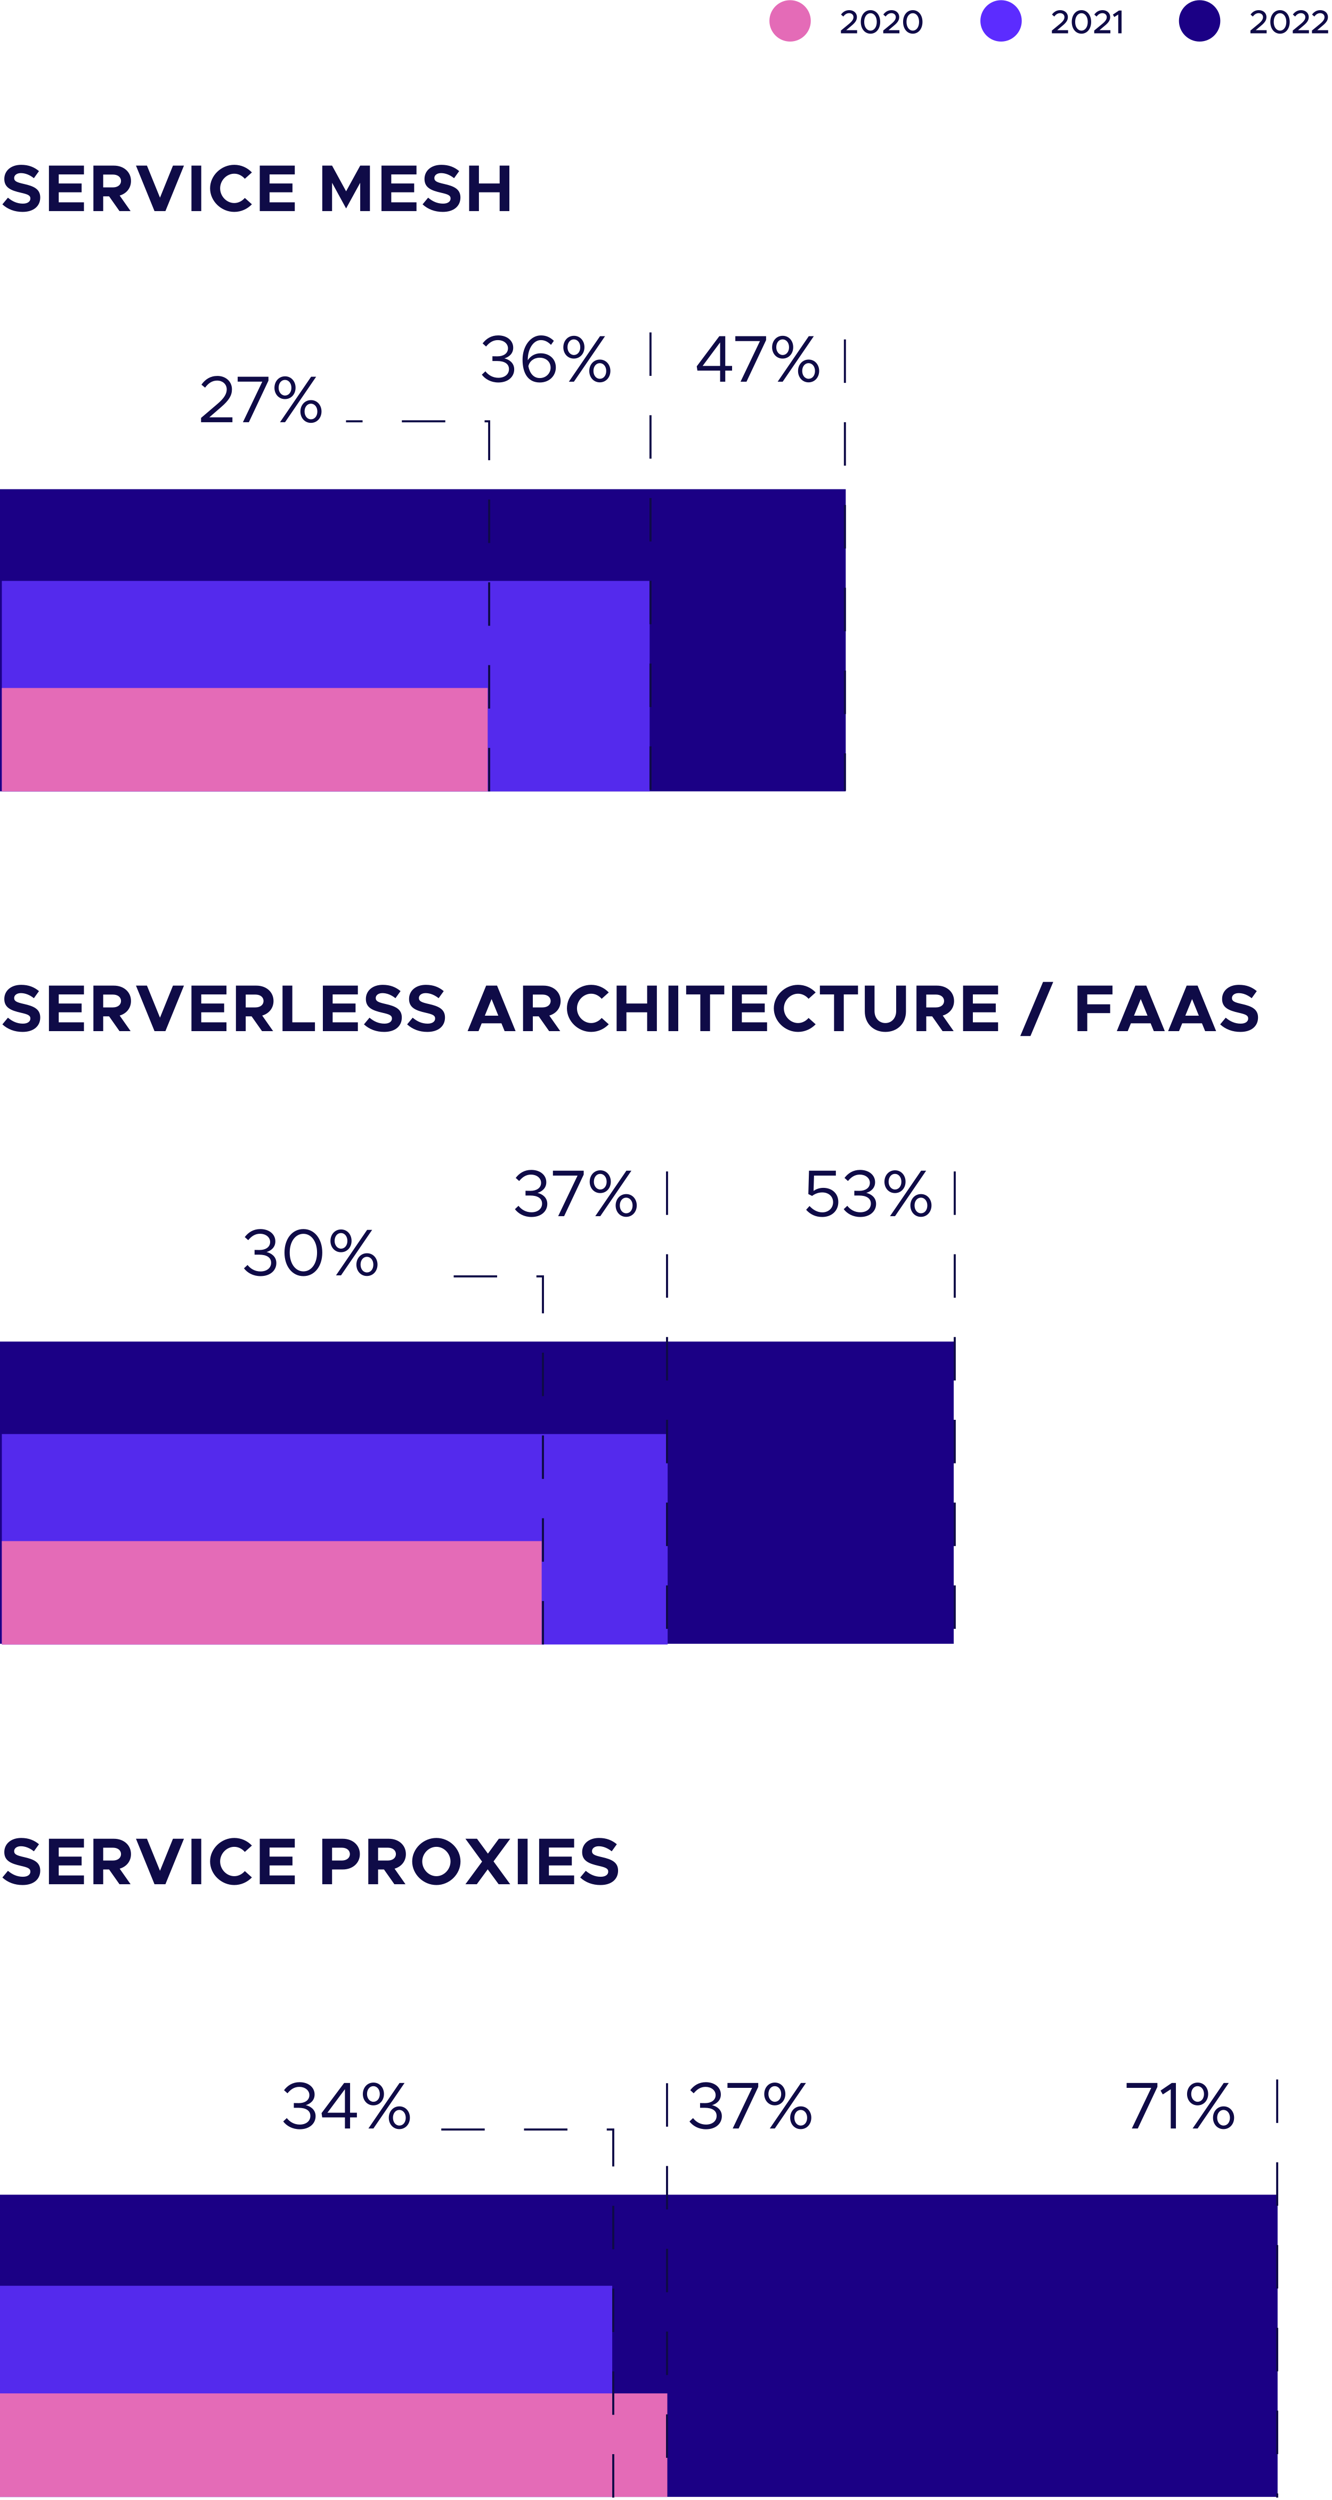 <svg width="322" height="604" viewBox="0 0 322 604" fill="none" xmlns="http://www.w3.org/2000/svg">
<rect y="118.177" width="204.45" height="73" fill="#1B0085"/>
<rect x="0.445" y="140.335" width="156.6" height="50.842" fill="#542AED"/>
<rect x="0.445" y="166.202" width="117.45" height="24.975" fill="#E46BB7"/>
<path d="M48.602 102H56.186V100.816H50.602L53.482 98.32C55.338 96.72 56.074 95.536 56.074 94.048C56.074 92.08 54.474 90.816 52.57 90.816C50.842 90.816 49.61 91.632 48.698 92.928L49.578 93.648C50.33 92.624 51.242 91.936 52.522 91.936C53.69 91.936 54.81 92.72 54.81 94.064C54.81 95.152 54.17 96.208 52.618 97.536L48.602 100.96V102ZM58.721 102H60.16L64.897 91.952V91.008H57.456V92.192H63.408L58.721 102ZM68.891 96.416C70.395 96.416 71.451 95.216 71.451 93.664C71.451 92.144 70.427 90.912 68.907 90.912C67.419 90.912 66.347 92.112 66.347 93.696C66.347 95.184 67.371 96.416 68.891 96.416ZM67.691 102H68.907L76.427 91.008H75.211L67.691 102ZM68.907 95.552C68.027 95.552 67.355 94.736 67.355 93.68C67.355 92.576 67.995 91.776 68.891 91.776C69.787 91.776 70.443 92.592 70.443 93.68C70.443 94.752 69.803 95.552 68.907 95.552ZM75.163 102.16C76.651 102.16 77.723 100.96 77.723 99.392C77.723 97.904 76.699 96.656 75.179 96.656C73.659 96.656 72.619 97.904 72.619 99.408C72.619 100.976 73.691 102.16 75.163 102.16ZM75.179 101.296C74.267 101.296 73.627 100.48 73.627 99.392C73.627 98.352 74.251 97.52 75.163 97.52C76.059 97.52 76.715 98.336 76.715 99.408C76.715 100.496 76.091 101.296 75.179 101.296Z" fill="#0F0B47"/>
<path d="M118.25 190.926V101.778H83.896" stroke="#0F0B47" stroke-width="0.5" stroke-linecap="square" stroke-dasharray="10 10"/>
<path d="M120.48 92.401C122.768 92.401 124.304 91.073 124.304 89.233C124.304 87.649 123.056 86.833 121.936 86.577C123.072 86.241 124.064 85.409 124.064 84.001C124.064 82.241 122.528 81.025 120.432 81.025C118.72 81.025 117.504 81.857 116.672 82.961L117.504 83.713C118.288 82.769 119.152 82.161 120.368 82.161C121.744 82.161 122.8 82.993 122.8 84.145C122.8 85.393 121.696 86.097 120.224 86.081L119.04 86.065V87.217H120.208C121.936 87.217 123.04 87.873 123.04 89.169C123.04 90.417 122.016 91.265 120.48 91.265C119.136 91.265 118.064 90.625 117.344 89.697L116.48 90.513C117.28 91.569 118.672 92.401 120.48 92.401ZM130.689 85.345C129.393 85.345 128.257 85.969 127.585 87.025V86.881C127.585 84.241 128.977 82.161 130.737 82.161C131.793 82.161 132.513 82.641 133.201 83.313L133.889 82.337C133.073 81.553 132.113 81.025 130.769 81.025C128.273 81.025 126.321 83.601 126.321 86.881C126.321 89.985 127.521 92.401 130.497 92.401C132.785 92.401 134.369 90.801 134.369 88.769C134.369 86.593 132.689 85.345 130.689 85.345ZM130.481 91.329C128.945 91.329 128.049 90.129 127.729 88.465C128.001 87.249 129.073 86.417 130.465 86.417C131.937 86.417 133.105 87.329 133.105 88.833C133.105 90.049 132.129 91.329 130.481 91.329ZM138.724 86.625C140.228 86.625 141.284 85.425 141.284 83.873C141.284 82.353 140.26 81.121 138.74 81.121C137.252 81.121 136.18 82.321 136.18 83.905C136.18 85.393 137.204 86.625 138.724 86.625ZM137.524 92.209H138.74L146.26 81.217H145.044L137.524 92.209ZM138.74 85.761C137.86 85.761 137.188 84.945 137.188 83.889C137.188 82.785 137.828 81.985 138.724 81.985C139.62 81.985 140.276 82.801 140.276 83.889C140.276 84.961 139.636 85.761 138.74 85.761ZM144.996 92.369C146.484 92.369 147.556 91.169 147.556 89.601C147.556 88.113 146.532 86.865 145.012 86.865C143.492 86.865 142.452 88.113 142.452 89.617C142.452 91.185 143.524 92.369 144.996 92.369ZM145.012 91.505C144.1 91.505 143.46 90.689 143.46 89.601C143.46 88.561 144.084 87.729 144.996 87.729C145.892 87.729 146.548 88.545 146.548 89.617C146.548 90.705 145.924 91.505 145.012 91.505Z" fill="#0F0B47"/>
<line x1="157.25" y1="80.554" x2="157.25" y2="190.75" stroke="#0F0B47" stroke-width="0.5" stroke-linecap="square" stroke-dasharray="10 10"/>
<path d="M174.08 92.209H175.328V89.537H176.976V88.401H175.328V81.217H173.888L168.432 88.497L168.592 89.537H174.08V92.209ZM169.856 88.401L174.08 82.721V88.401H169.856ZM179.022 92.209H180.462L185.198 82.161V81.217H177.758V82.401H183.71L179.022 92.209ZM189.193 86.625C190.697 86.625 191.753 85.425 191.753 83.873C191.753 82.353 190.729 81.121 189.209 81.121C187.721 81.121 186.649 82.321 186.649 83.905C186.649 85.393 187.673 86.625 189.193 86.625ZM187.993 92.209H189.209L196.729 81.217H195.513L187.993 92.209ZM189.209 85.761C188.329 85.761 187.657 84.945 187.657 83.889C187.657 82.785 188.297 81.985 189.193 81.985C190.089 81.985 190.745 82.801 190.745 83.889C190.745 84.961 190.105 85.761 189.209 85.761ZM195.465 92.369C196.953 92.369 198.025 91.169 198.025 89.601C198.025 88.113 197.001 86.865 195.481 86.865C193.961 86.865 192.921 88.113 192.921 89.617C192.921 91.185 193.993 92.369 195.465 92.369ZM195.481 91.505C194.569 91.505 193.929 90.689 193.929 89.601C193.929 88.561 194.553 87.729 195.465 87.729C196.361 87.729 197.017 88.545 197.017 89.617C197.017 90.705 196.393 91.505 195.481 91.505Z" fill="#0F0B47"/>
<line x1="204.25" y1="82.246" x2="204.25" y2="190.75" stroke="#0F0B47" stroke-width="0.5" stroke-linecap="square" stroke-dasharray="10 10"/>
<rect y="324.096" width="230.55" height="73" fill="#1B0085"/>
<rect x="0.445" y="346.431" width="160.95" height="50.842" fill="#542AED"/>
<rect x="0.445" y="372.297" width="130.5" height="24.975" fill="#E46BB7"/>
<path d="M62.98 308.288C65.268 308.288 66.804 306.96 66.804 305.12C66.804 303.536 65.556 302.72 64.436 302.464C65.572 302.128 66.564 301.296 66.564 299.888C66.564 298.128 65.028 296.912 62.932 296.912C61.22 296.912 60.004 297.744 59.172 298.848L60.004 299.6C60.788 298.656 61.652 298.048 62.868 298.048C64.244 298.048 65.3 298.88 65.3 300.032C65.3 301.28 64.196 301.984 62.724 301.968L61.54 301.952V303.104H62.708C64.436 303.104 65.54 303.76 65.54 305.056C65.54 306.304 64.516 307.152 62.98 307.152C61.636 307.152 60.564 306.512 59.844 305.584L58.98 306.4C59.78 307.456 61.172 308.288 62.98 308.288ZM73.349 308.288C76.02 308.288 77.909 305.936 77.909 302.592C77.909 299.264 76.02 296.912 73.349 296.912C70.66 296.912 68.772 299.264 68.772 302.592C68.772 305.936 70.66 308.288 73.349 308.288ZM73.349 307.136C71.412 307.136 70.037 305.248 70.037 302.592C70.037 299.936 71.412 298.064 73.349 298.064C75.284 298.064 76.644 299.936 76.644 302.592C76.644 305.248 75.284 307.136 73.349 307.136ZM82.427 302.512C83.931 302.512 84.987 301.312 84.987 299.76C84.987 298.24 83.963 297.008 82.443 297.008C80.955 297.008 79.883 298.208 79.883 299.792C79.883 301.28 80.907 302.512 82.427 302.512ZM81.227 308.096H82.443L89.963 297.104H88.747L81.227 308.096ZM82.443 301.648C81.563 301.648 80.891 300.832 80.891 299.776C80.891 298.672 81.531 297.872 82.427 297.872C83.323 297.872 83.979 298.688 83.979 299.776C83.979 300.848 83.339 301.648 82.443 301.648ZM88.699 308.256C90.187 308.256 91.259 307.056 91.259 305.488C91.259 304 90.235 302.752 88.715 302.752C87.195 302.752 86.155 304 86.155 305.504C86.155 307.072 87.227 308.256 88.699 308.256ZM88.715 307.392C87.803 307.392 87.163 306.576 87.163 305.488C87.163 304.448 87.787 303.616 88.699 303.616C89.595 303.616 90.251 304.432 90.251 305.504C90.251 306.592 89.627 307.392 88.715 307.392Z" fill="#0F0B47"/>
<path d="M131.25 397.022L131.25 308.346L100.989 308.346" stroke="#0F0B47" stroke-width="0.5" stroke-linecap="square" stroke-dasharray="10 10"/>
<path d="M128.48 293.997C130.768 293.997 132.304 292.669 132.304 290.829C132.304 289.245 131.056 288.429 129.936 288.173C131.072 287.837 132.064 287.005 132.064 285.597C132.064 283.837 130.528 282.621 128.432 282.621C126.72 282.621 125.504 283.453 124.672 284.557L125.504 285.309C126.288 284.365 127.152 283.757 128.368 283.757C129.744 283.757 130.8 284.589 130.8 285.741C130.8 286.989 129.696 287.693 128.224 287.677L127.04 287.661V288.813H128.208C129.936 288.813 131.04 289.469 131.04 290.765C131.04 292.013 130.016 292.861 128.48 292.861C127.136 292.861 126.064 292.221 125.344 291.293L124.48 292.109C125.28 293.165 126.672 293.997 128.48 293.997ZM134.929 293.805H136.369L141.105 283.757V282.813H133.665V283.997H139.617L134.929 293.805ZM145.099 288.221C146.603 288.221 147.659 287.021 147.659 285.469C147.659 283.949 146.635 282.717 145.115 282.717C143.627 282.717 142.555 283.917 142.555 285.501C142.555 286.989 143.579 288.221 145.099 288.221ZM143.899 293.805H145.115L152.635 282.813H151.419L143.899 293.805ZM145.115 287.357C144.235 287.357 143.563 286.541 143.563 285.485C143.563 284.381 144.203 283.581 145.099 283.581C145.995 283.581 146.651 284.397 146.651 285.485C146.651 286.557 146.011 287.357 145.115 287.357ZM151.371 293.965C152.859 293.965 153.931 292.765 153.931 291.197C153.931 289.709 152.907 288.461 151.387 288.461C149.867 288.461 148.827 289.709 148.827 291.213C148.827 292.781 149.899 293.965 151.371 293.965ZM151.387 293.101C150.475 293.101 149.835 292.285 149.835 291.197C149.835 290.157 150.459 289.325 151.371 289.325C152.267 289.325 152.923 290.141 152.923 291.213C152.923 292.301 152.299 293.101 151.387 293.101Z" fill="#0F0B47"/>
<line x1="161.25" y1="283.245" x2="161.25" y2="396.846" stroke="#0F0B47" stroke-width="0.5" stroke-linecap="square" stroke-dasharray="10 10"/>
<path d="M198.752 293.997C201.008 293.997 202.656 292.557 202.656 290.381C202.656 288.205 201.008 286.957 199.024 286.957C198.016 286.957 197.264 287.293 196.672 287.693L196.784 283.997H202.064V282.813H195.568L195.408 288.461L196.32 288.909C197.008 288.397 197.824 288.061 198.768 288.061C200.304 288.061 201.392 289.021 201.392 290.429C201.392 291.821 200.32 292.877 198.8 292.877C197.584 292.877 196.544 292.269 195.696 291.341L194.88 292.253C195.776 293.277 197.056 293.997 198.752 293.997ZM207.964 293.997C210.252 293.997 211.788 292.669 211.788 290.829C211.788 289.245 210.54 288.429 209.42 288.173C210.556 287.837 211.548 287.005 211.548 285.597C211.548 283.837 210.012 282.621 207.916 282.621C206.204 282.621 204.988 283.453 204.156 284.557L204.988 285.309C205.772 284.365 206.636 283.757 207.852 283.757C209.228 283.757 210.284 284.589 210.284 285.741C210.284 286.989 209.18 287.693 207.708 287.677L206.524 287.661V288.813H207.692C209.42 288.813 210.524 289.469 210.524 290.765C210.524 292.013 209.5 292.861 207.964 292.861C206.62 292.861 205.548 292.221 204.828 291.293L203.964 292.109C204.764 293.165 206.156 293.997 207.964 293.997ZM216.349 288.221C217.853 288.221 218.909 287.021 218.909 285.469C218.909 283.949 217.885 282.717 216.365 282.717C214.877 282.717 213.805 283.917 213.805 285.501C213.805 286.989 214.829 288.221 216.349 288.221ZM215.149 293.805H216.365L223.885 282.813H222.669L215.149 293.805ZM216.365 287.357C215.485 287.357 214.813 286.541 214.813 285.485C214.813 284.381 215.453 283.581 216.349 283.581C217.245 283.581 217.901 284.397 217.901 285.485C217.901 286.557 217.261 287.357 216.365 287.357ZM222.621 293.965C224.109 293.965 225.181 292.765 225.181 291.197C225.181 289.709 224.157 288.461 222.637 288.461C221.117 288.461 220.077 289.709 220.077 291.213C220.077 292.781 221.149 293.965 222.621 293.965ZM222.637 293.101C221.725 293.101 221.085 292.285 221.085 291.197C221.085 290.157 221.709 289.325 222.621 289.325C223.517 289.325 224.173 290.141 224.173 291.213C224.173 292.301 223.549 293.101 222.637 293.101Z" fill="#0F0B47"/>
<line x1="230.8" y1="283.245" x2="230.8" y2="397.022" stroke="#0F0B47" stroke-width="0.5" stroke-linecap="square" stroke-dasharray="10 10"/>
<rect y="530.191" width="308.85" height="73" fill="#1B0085"/>
<rect y="552.191" width="148" height="51" fill="#542AED"/>
<rect y="578.191" width="161.32" height="25" fill="#E46BB7"/>
<path d="M72.469 514.383C74.757 514.383 76.293 513.055 76.293 511.215C76.293 509.631 75.045 508.815 73.925 508.559C75.061 508.223 76.053 507.391 76.053 505.983C76.053 504.223 74.517 503.007 72.421 503.007C70.709 503.007 69.493 503.839 68.661 504.943L69.493 505.695C70.277 504.751 71.141 504.143 72.357 504.143C73.733 504.143 74.789 504.975 74.789 506.127C74.789 507.375 73.685 508.079 72.213 508.063L71.029 508.047V509.199H72.197C73.925 509.199 75.029 509.855 75.029 511.151C75.029 512.399 74.005 513.247 72.469 513.247C71.125 513.247 70.053 512.607 69.333 511.679L68.469 512.495C69.269 513.551 70.661 514.383 72.469 514.383ZM83.382 514.191H84.63V511.519H86.278V510.383H84.63V503.199H83.19L77.734 510.479L77.894 511.519H83.382V514.191ZM79.158 510.383L83.382 504.703V510.383H79.158ZM90.26 508.607C91.764 508.607 92.82 507.407 92.82 505.855C92.82 504.335 91.796 503.103 90.276 503.103C88.788 503.103 87.716 504.303 87.716 505.887C87.716 507.375 88.74 508.607 90.26 508.607ZM89.06 514.191H90.276L97.796 503.199H96.58L89.06 514.191ZM90.276 507.743C89.396 507.743 88.724 506.927 88.724 505.871C88.724 504.767 89.364 503.967 90.26 503.967C91.156 503.967 91.812 504.783 91.812 505.871C91.812 506.943 91.172 507.743 90.276 507.743ZM96.532 514.351C98.02 514.351 99.092 513.151 99.092 511.583C99.092 510.095 98.068 508.847 96.548 508.847C95.028 508.847 93.988 510.095 93.988 511.599C93.988 513.167 95.06 514.351 96.532 514.351ZM96.548 513.487C95.636 513.487 94.996 512.671 94.996 511.583C94.996 510.543 95.62 509.711 96.532 509.711C97.428 509.711 98.084 510.527 98.084 511.599C98.084 512.687 97.46 513.487 96.548 513.487Z" fill="#0F0B47"/>
<path d="M148.25 603.117L148.25 514.441H104.178" stroke="#0F0B47" stroke-width="0.5" stroke-linecap="square" stroke-dasharray="10 10"/>
<path d="M170.675 514.383C172.963 514.383 174.499 513.055 174.499 511.215C174.499 509.631 173.251 508.815 172.131 508.559C173.267 508.223 174.259 507.391 174.259 505.983C174.259 504.223 172.723 503.007 170.627 503.007C168.915 503.007 167.699 503.839 166.867 504.943L167.699 505.695C168.483 504.751 169.347 504.143 170.563 504.143C171.939 504.143 172.995 504.975 172.995 506.127C172.995 507.375 171.891 508.079 170.419 508.063L169.235 508.047V509.199H170.403C172.131 509.199 173.235 509.855 173.235 511.151C173.235 512.399 172.211 513.247 170.675 513.247C169.331 513.247 168.259 512.607 167.539 511.679L166.675 512.495C167.475 513.551 168.867 514.383 170.675 514.383ZM177.124 514.191H178.564L183.3 504.143V503.199H175.86V504.383H181.812L177.124 514.191ZM187.294 508.607C188.798 508.607 189.854 507.407 189.854 505.855C189.854 504.335 188.83 503.103 187.31 503.103C185.822 503.103 184.75 504.303 184.75 505.887C184.75 507.375 185.774 508.607 187.294 508.607ZM186.094 514.191H187.31L194.83 503.199H193.614L186.094 514.191ZM187.31 507.743C186.43 507.743 185.758 506.927 185.758 505.871C185.758 504.767 186.398 503.967 187.294 503.967C188.19 503.967 188.846 504.783 188.846 505.871C188.846 506.943 188.206 507.743 187.31 507.743ZM193.566 514.351C195.054 514.351 196.126 513.151 196.126 511.583C196.126 510.095 195.102 508.847 193.582 508.847C192.062 508.847 191.022 510.095 191.022 511.599C191.022 513.167 192.094 514.351 193.566 514.351ZM193.582 513.487C192.67 513.487 192.03 512.671 192.03 511.583C192.03 510.543 192.654 509.711 193.566 509.711C194.462 509.711 195.118 510.527 195.118 511.599C195.118 512.687 194.494 513.487 193.582 513.487Z" fill="#0F0B47"/>
<path d="M161.25 503.506L161.25 602.941" stroke="#0F0B47" stroke-width="0.5" stroke-linecap="square" stroke-dasharray="10 10"/>
<path d="M273.616 514.191H275.056L279.792 504.143V503.199H272.352V504.383H278.304L273.616 514.191ZM283.018 514.191H284.266V503.199H283.258L280.554 505.039L281.098 505.967L283.018 504.719V514.191ZM289.505 508.607C291.009 508.607 292.065 507.407 292.065 505.855C292.065 504.335 291.041 503.103 289.521 503.103C288.033 503.103 286.961 504.303 286.961 505.887C286.961 507.375 287.985 508.607 289.505 508.607ZM288.305 514.191H289.521L297.041 503.199H295.825L288.305 514.191ZM289.521 507.743C288.641 507.743 287.969 506.927 287.969 505.871C287.969 504.767 288.609 503.967 289.505 503.967C290.401 503.967 291.057 504.783 291.057 505.871C291.057 506.943 290.417 507.743 289.521 507.743ZM295.777 514.351C297.265 514.351 298.337 513.151 298.337 511.583C298.337 510.095 297.313 508.847 295.793 508.847C294.273 508.847 293.233 510.095 293.233 511.599C293.233 513.167 294.305 514.351 295.777 514.351ZM295.793 513.487C294.881 513.487 294.241 512.671 294.241 511.583C294.241 510.543 294.865 509.711 295.777 509.711C296.673 509.711 297.329 510.527 297.329 511.599C297.329 512.687 296.705 513.487 295.793 513.487Z" fill="#0F0B47"/>
<path d="M308.75 502.607V603.117" stroke="#0F0B47" stroke-width="0.5" stroke-linecap="square" stroke-dasharray="10 10"/>
<path d="M5.456 51.192C8.128 51.192 9.728 49.8 9.728 47.704C9.728 45.672 8.16 44.968 5.792 44.44C4.096 44.056 3.424 43.8 3.424 43C3.424 42.344 4.048 41.816 5.04 41.816C6.096 41.816 7.2 42.248 8.192 43.048L9.424 41.336C8.288 40.376 6.912 39.816 5.12 39.816C2.704 39.816 1.04 41.208 1.04 43.24C1.04 45.368 2.704 46.024 5.024 46.552C6.704 46.936 7.344 47.176 7.344 47.96C7.344 48.648 6.736 49.192 5.536 49.192C4.144 49.192 2.96 48.648 1.92 47.752L0.576 49.368C1.856 50.552 3.536 51.192 5.456 51.192ZM20.294 42.136V40.008H11.829V51H20.294V48.872H14.197V46.456H19.733V44.328H14.197V42.136H20.294ZM31.668 43.72C31.668 41.544 29.924 40.008 27.523 40.008H22.579V51H24.948V47.432H26.372L28.884 51H31.572L28.931 47.24C30.579 46.76 31.668 45.448 31.668 43.72ZM24.948 42.168H27.284C28.451 42.168 29.252 42.776 29.252 43.72C29.252 44.664 28.451 45.272 27.284 45.272H24.948V42.168ZM41.813 40.008L38.677 47.752L35.525 40.008H32.869L37.349 51H39.989L44.469 40.008H41.813ZM46.283 51H48.651V40.008H46.283V51ZM56.639 51.192C58.303 51.192 59.823 50.472 60.895 49.352L59.183 47.816C58.559 48.552 57.647 49.048 56.639 49.048C54.783 49.048 53.215 47.416 53.215 45.496C53.215 43.592 54.783 41.96 56.639 41.96C57.631 41.96 58.559 42.456 59.183 43.192L60.895 41.656C59.823 40.52 58.303 39.816 56.639 39.816C53.471 39.816 50.783 42.408 50.783 45.496C50.783 48.584 53.471 51.192 56.639 51.192ZM71.262 42.136V40.008H62.798V51H71.262V48.872H65.166V46.456H70.702V44.328H65.166V42.136H71.262ZM77.908 51H80.276V44.152L83.668 50.36L87.076 44.152V51H89.428V40.008H87.076L83.668 46.216L80.276 40.008H77.908V51ZM100.684 42.136V40.008H92.22V51H100.684V48.872H94.588V46.456H100.124V44.328H94.588V42.136H100.684ZM107.034 51.192C109.706 51.192 111.306 49.8 111.306 47.704C111.306 45.672 109.738 44.968 107.37 44.44C105.674 44.056 105.002 43.8 105.002 43C105.002 42.344 105.626 41.816 106.618 41.816C107.674 41.816 108.778 42.248 109.77 43.048L111.002 41.336C109.866 40.376 108.49 39.816 106.698 39.816C104.282 39.816 102.618 41.208 102.618 43.24C102.618 45.368 104.282 46.024 106.602 46.552C108.282 46.936 108.922 47.176 108.922 47.96C108.922 48.648 108.314 49.192 107.114 49.192C105.722 49.192 104.538 48.648 103.498 47.752L102.154 49.368C103.434 50.552 105.114 51.192 107.034 51.192ZM120.784 40.008V44.328H115.776V40.008H113.408V51H115.776V46.456H120.784V51H123.136V40.008H120.784Z" fill="#0F0B47"/>
<path d="M5.456 249.288C8.128 249.288 9.728 247.896 9.728 245.8C9.728 243.768 8.16 243.064 5.792 242.536C4.096 242.152 3.424 241.896 3.424 241.096C3.424 240.44 4.048 239.912 5.04 239.912C6.096 239.912 7.2 240.344 8.192 241.144L9.424 239.432C8.288 238.472 6.912 237.912 5.12 237.912C2.704 237.912 1.04 239.304 1.04 241.336C1.04 243.464 2.704 244.12 5.024 244.648C6.704 245.032 7.344 245.272 7.344 246.056C7.344 246.744 6.736 247.288 5.536 247.288C4.144 247.288 2.96 246.744 1.92 245.848L0.576 247.464C1.856 248.648 3.536 249.288 5.456 249.288ZM20.294 240.232V238.104H11.829V249.096H20.294V246.968H14.197V244.552H19.733V242.424H14.197V240.232H20.294ZM31.668 241.816C31.668 239.64 29.924 238.104 27.523 238.104H22.579V249.096H24.948V245.528H26.372L28.884 249.096H31.572L28.931 245.336C30.579 244.856 31.668 243.544 31.668 241.816ZM24.948 240.264H27.284C28.451 240.264 29.252 240.872 29.252 241.816C29.252 242.76 28.451 243.368 27.284 243.368H24.948V240.264ZM41.813 238.104L38.677 245.848L35.525 238.104H32.869L37.349 249.096H39.989L44.469 238.104H41.813ZM54.747 240.232V238.104H46.283V249.096H54.747V246.968H48.651V244.552H54.187V242.424H48.651V240.232H54.747ZM66.121 241.816C66.121 239.64 64.377 238.104 61.977 238.104H57.033V249.096H59.401V245.528H60.825L63.337 249.096H66.025L63.385 245.336C65.033 244.856 66.121 243.544 66.121 241.816ZM59.401 240.264H61.737C62.905 240.264 63.705 240.872 63.705 241.816C63.705 242.76 62.905 243.368 61.737 243.368H59.401V240.264ZM70.666 246.968V238.104H68.298V249.096H76.138V246.968H70.666ZM86.512 240.232V238.104H78.048V249.096H86.512V246.968H80.416V244.552H85.952V242.424H80.416V240.232H86.512ZM92.862 249.288C95.534 249.288 97.134 247.896 97.134 245.8C97.134 243.768 95.566 243.064 93.198 242.536C91.502 242.152 90.83 241.896 90.83 241.096C90.83 240.44 91.454 239.912 92.446 239.912C93.502 239.912 94.606 240.344 95.598 241.144L96.83 239.432C95.694 238.472 94.318 237.912 92.526 237.912C90.11 237.912 88.446 239.304 88.446 241.336C88.446 243.464 90.11 244.12 92.43 244.648C94.11 245.032 94.75 245.272 94.75 246.056C94.75 246.744 94.142 247.288 92.942 247.288C91.55 247.288 90.366 246.744 89.326 245.848L87.982 247.464C89.262 248.648 90.942 249.288 92.862 249.288ZM103.3 249.288C105.972 249.288 107.572 247.896 107.572 245.8C107.572 243.768 106.004 243.064 103.636 242.536C101.94 242.152 101.268 241.896 101.268 241.096C101.268 240.44 101.892 239.912 102.884 239.912C103.94 239.912 105.044 240.344 106.036 241.144L107.268 239.432C106.132 238.472 104.756 237.912 102.964 237.912C100.548 237.912 98.884 239.304 98.884 241.336C98.884 243.464 100.548 244.12 102.868 244.648C104.548 245.032 105.188 245.272 105.188 246.056C105.188 246.744 104.58 247.288 103.38 247.288C101.988 247.288 100.804 246.744 99.764 245.848L98.42 247.464C99.7 248.648 101.38 249.288 103.3 249.288ZM121.985 249.096H124.641L120.161 238.104H117.521L113.041 249.096H115.681L116.449 247.208H121.217L121.985 249.096ZM117.201 245.368L118.833 241.352L120.465 245.368H117.201ZM135.527 241.816C135.527 239.64 133.783 238.104 131.383 238.104H126.439V249.096H128.807V245.528H130.231L132.743 249.096H135.431L132.791 245.336C134.439 244.856 135.527 243.544 135.527 241.816ZM128.807 240.264H131.143C132.311 240.264 133.111 240.872 133.111 241.816C133.111 242.76 132.311 243.368 131.143 243.368H128.807V240.264ZM142.905 249.288C144.569 249.288 146.089 248.568 147.161 247.448L145.449 245.912C144.825 246.648 143.913 247.144 142.905 247.144C141.049 247.144 139.481 245.512 139.481 243.592C139.481 241.688 141.049 240.056 142.905 240.056C143.897 240.056 144.825 240.552 145.449 241.288L147.161 239.752C146.089 238.616 144.569 237.912 142.905 237.912C139.737 237.912 137.049 240.504 137.049 243.592C137.049 246.68 139.737 249.288 142.905 249.288ZM156.44 238.104V242.424H151.432V238.104H149.064V249.096H151.432V244.552H156.44V249.096H158.792V238.104H156.44ZM161.595 249.096H163.963V238.104H161.595V249.096ZM169.295 249.096H171.647V240.232H175.087V238.104H165.871V240.232H169.295V249.096ZM185.434 240.232V238.104H176.97V249.096H185.434V246.968H179.338V244.552H184.874V242.424H179.338V240.232H185.434ZM192.92 249.288C194.584 249.288 196.104 248.568 197.176 247.448L195.464 245.912C194.84 246.648 193.928 247.144 192.92 247.144C191.064 247.144 189.496 245.512 189.496 243.592C189.496 241.688 191.064 240.056 192.92 240.056C193.912 240.056 194.84 240.552 195.464 241.288L197.176 239.752C196.104 238.616 194.584 237.912 192.92 237.912C189.752 237.912 187.064 240.504 187.064 243.592C187.064 246.68 189.752 249.288 192.92 249.288ZM201.624 249.096H203.976V240.232H207.416V238.104H198.2V240.232H201.624V249.096ZM214.034 249.288C216.946 249.288 219.01 247.24 219.01 244.344V238.104H216.642V244.248C216.642 245.944 215.554 247.144 214.034 247.144C212.498 247.144 211.41 245.944 211.41 244.248V238.104H209.058V244.344C209.058 247.24 211.106 249.288 214.034 249.288ZM230.636 241.816C230.636 239.64 228.892 238.104 226.492 238.104H221.548V249.096H223.916V245.528H225.34L227.852 249.096H230.54L227.9 245.336C229.548 244.856 230.636 243.544 230.636 241.816ZM223.916 240.264H226.252C227.42 240.264 228.22 240.872 228.22 241.816C228.22 242.76 227.42 243.368 226.252 243.368H223.916V240.264ZM241.278 240.232V238.104H232.814V249.096H241.278V246.968H235.182V244.552H240.718V242.424H235.182V240.232H241.278ZM246.643 250.28H249.107L254.611 237.208H252.147L246.643 250.28ZM268.934 240.232V238.104H260.47V249.096H262.838V244.744H268.374V242.616H262.838V240.232H268.934ZM278.922 249.096H281.578L277.098 238.104H274.458L269.978 249.096H272.618L273.386 247.208H278.154L278.922 249.096ZM274.138 245.368L275.77 241.352L277.402 245.368H274.138ZM291.328 249.096H293.984L289.504 238.104H286.864L282.384 249.096H285.024L285.792 247.208H290.56L291.328 249.096ZM286.544 245.368L288.176 241.352L289.808 245.368H286.544ZM299.847 249.288C302.519 249.288 304.119 247.896 304.119 245.8C304.119 243.768 302.551 243.064 300.183 242.536C298.487 242.152 297.815 241.896 297.815 241.096C297.815 240.44 298.439 239.912 299.431 239.912C300.487 239.912 301.591 240.344 302.583 241.144L303.815 239.432C302.679 238.472 301.303 237.912 299.511 237.912C297.095 237.912 295.431 239.304 295.431 241.336C295.431 243.464 297.095 244.12 299.415 244.648C301.095 245.032 301.735 245.272 301.735 246.056C301.735 246.744 301.127 247.288 299.927 247.288C298.535 247.288 297.351 246.744 296.311 245.848L294.967 247.464C296.247 248.648 297.927 249.288 299.847 249.288Z" fill="#0F0B47"/>
<path d="M5.456 455.383C8.128 455.383 9.728 453.991 9.728 451.895C9.728 449.863 8.16 449.159 5.792 448.631C4.096 448.247 3.424 447.991 3.424 447.191C3.424 446.535 4.048 446.007 5.04 446.007C6.096 446.007 7.2 446.439 8.192 447.239L9.424 445.527C8.288 444.567 6.912 444.007 5.12 444.007C2.704 444.007 1.04 445.399 1.04 447.431C1.04 449.559 2.704 450.215 5.024 450.743C6.704 451.127 7.344 451.367 7.344 452.151C7.344 452.839 6.736 453.383 5.536 453.383C4.144 453.383 2.96 452.839 1.92 451.943L0.576 453.559C1.856 454.743 3.536 455.383 5.456 455.383ZM20.294 446.327V444.199H11.829V455.191H20.294V453.063H14.197V450.647H19.733V448.519H14.197V446.327H20.294ZM31.668 447.911C31.668 445.735 29.924 444.199 27.523 444.199H22.579V455.191H24.948V451.623H26.372L28.884 455.191H31.572L28.931 451.431C30.579 450.951 31.668 449.639 31.668 447.911ZM24.948 446.359H27.284C28.451 446.359 29.252 446.967 29.252 447.911C29.252 448.855 28.451 449.463 27.284 449.463H24.948V446.359ZM41.813 444.199L38.677 451.943L35.525 444.199H32.869L37.349 455.191H39.989L44.469 444.199H41.813ZM46.283 455.191H48.651V444.199H46.283V455.191ZM56.639 455.383C58.303 455.383 59.823 454.663 60.895 453.543L59.183 452.007C58.559 452.743 57.647 453.239 56.639 453.239C54.783 453.239 53.215 451.607 53.215 449.687C53.215 447.783 54.783 446.151 56.639 446.151C57.631 446.151 58.559 446.647 59.183 447.383L60.895 445.847C59.823 444.711 58.303 444.007 56.639 444.007C53.471 444.007 50.783 446.599 50.783 449.687C50.783 452.775 53.471 455.383 56.639 455.383ZM71.262 446.327V444.199H62.798V455.191H71.262V453.063H65.166V450.647H70.702V448.519H65.166V446.327H71.262ZM77.908 455.191H80.276V451.623H82.852C85.252 451.623 86.996 450.087 86.996 447.911C86.996 445.735 85.252 444.199 82.852 444.199H77.908V455.191ZM80.276 449.463V446.359H82.612C83.78 446.359 84.58 446.967 84.58 447.911C84.58 448.855 83.78 449.463 82.612 449.463H80.276ZM98.121 447.911C98.121 445.735 96.377 444.199 93.977 444.199H89.033V455.191H91.401V451.623H92.825L95.337 455.191H98.025L95.385 451.431C97.033 450.951 98.121 449.639 98.121 447.911ZM91.401 446.359H93.737C94.905 446.359 95.705 446.967 95.705 447.911C95.705 448.855 94.905 449.463 93.737 449.463H91.401V446.359ZM105.498 455.383C108.666 455.383 111.322 452.775 111.322 449.687C111.322 446.599 108.666 444.007 105.498 444.007C102.33 444.007 99.642 446.599 99.642 449.687C99.642 452.775 102.33 455.383 105.498 455.383ZM105.498 453.239C103.642 453.239 102.074 451.607 102.074 449.687C102.074 447.783 103.642 446.151 105.498 446.151C107.338 446.151 108.906 447.783 108.906 449.687C108.906 451.607 107.338 453.239 105.498 453.239ZM123.342 444.199H120.59L117.95 447.799L115.31 444.199H112.51L116.542 449.719L112.51 455.191H115.262L117.902 451.591L120.542 455.191H123.342L119.31 449.671L123.342 444.199ZM125.173 455.191H127.541V444.199H125.173V455.191ZM138.794 446.327V444.199H130.33V455.191H138.794V453.063H132.698V450.647H138.234V448.519H132.698V446.327H138.794ZM145.144 455.383C147.816 455.383 149.416 453.991 149.416 451.895C149.416 449.863 147.848 449.159 145.48 448.631C143.784 448.247 143.112 447.991 143.112 447.191C143.112 446.535 143.736 446.007 144.728 446.007C145.784 446.007 146.888 446.439 147.88 447.239L149.112 445.527C147.976 444.567 146.6 444.007 144.808 444.007C142.392 444.007 140.728 445.399 140.728 447.431C140.728 449.559 142.392 450.215 144.712 450.743C146.392 451.127 147.032 451.367 147.032 452.151C147.032 452.839 146.424 453.383 145.224 453.383C143.832 453.383 142.648 452.839 141.608 451.943L140.264 453.559C141.544 454.743 143.224 455.383 145.144 455.383Z" fill="#0F0B47"/>
<path d="M203.288 8.042H207.2V7.29H204.568L205.856 6.202C206.8 5.434 207.152 4.85 207.152 4.114C207.152 3.114 206.336 2.45 205.312 2.45C204.44 2.45 203.792 2.85 203.312 3.514L203.856 3.994C204.24 3.498 204.68 3.178 205.28 3.178C205.824 3.178 206.32 3.53 206.32 4.13C206.32 4.626 206.04 5.098 205.304 5.714L203.288 7.378V8.042ZM210.441 8.138C211.809 8.138 212.777 6.962 212.777 5.29C212.777 3.626 211.809 2.45 210.441 2.45C209.057 2.45 208.089 3.626 208.089 5.29C208.089 6.962 209.057 8.138 210.441 8.138ZM210.441 7.394C209.545 7.394 208.913 6.522 208.913 5.29C208.913 4.058 209.545 3.194 210.441 3.194C211.329 3.194 211.953 4.058 211.953 5.29C211.953 6.522 211.329 7.394 210.441 7.394ZM213.515 8.042H217.427V7.29H214.795L216.083 6.202C217.027 5.434 217.379 4.85 217.379 4.114C217.379 3.114 216.563 2.45 215.539 2.45C214.667 2.45 214.019 2.85 213.539 3.514L214.083 3.994C214.467 3.498 214.907 3.178 215.507 3.178C216.051 3.178 216.547 3.53 216.547 4.13C216.547 4.626 216.267 5.098 215.531 5.714L213.515 7.378V8.042ZM220.667 8.138C222.035 8.138 223.003 6.962 223.003 5.29C223.003 3.626 222.035 2.45 220.667 2.45C219.283 2.45 218.315 3.626 218.315 5.29C218.315 6.962 219.283 8.138 220.667 8.138ZM220.667 7.394C219.771 7.394 219.139 6.522 219.139 5.29C219.139 4.058 219.771 3.194 220.667 3.194C221.555 3.194 222.179 4.058 222.179 5.29C222.179 6.522 221.555 7.394 220.667 7.394Z" fill="#0F0B47"/>
<circle cx="191" cy="5.042" r="5" fill="#E46BB7"/>
<path d="M254.288 8.042H258.2V7.29H255.568L256.856 6.202C257.8 5.434 258.152 4.85 258.152 4.114C258.152 3.114 257.336 2.45 256.312 2.45C255.44 2.45 254.792 2.85 254.312 3.514L254.856 3.994C255.24 3.498 255.68 3.178 256.28 3.178C256.824 3.178 257.32 3.53 257.32 4.13C257.32 4.626 257.04 5.098 256.304 5.714L254.288 7.378V8.042ZM261.441 8.138C262.809 8.138 263.777 6.962 263.777 5.29C263.777 3.626 262.809 2.45 261.441 2.45C260.057 2.45 259.089 3.626 259.089 5.29C259.089 6.962 260.057 8.138 261.441 8.138ZM261.441 7.394C260.545 7.394 259.913 6.522 259.913 5.29C259.913 4.058 260.545 3.194 261.441 3.194C262.329 3.194 262.953 4.058 262.953 5.29C262.953 6.522 262.329 7.394 261.441 7.394ZM264.515 8.042H268.427V7.29H265.795L267.083 6.202C268.027 5.434 268.379 4.85 268.379 4.114C268.379 3.114 267.563 2.45 266.539 2.45C265.667 2.45 265.019 2.85 264.539 3.514L265.083 3.994C265.467 3.498 265.907 3.178 266.507 3.178C267.051 3.178 267.547 3.53 267.547 4.13C267.547 4.626 267.267 5.098 266.531 5.714L264.515 7.378V8.042ZM270.323 8.042H271.131V2.546H270.483L269.035 3.53L269.371 4.114L270.323 3.506V8.042Z" fill="#0F0B47"/>
<circle cx="242" cy="5.042" r="5" fill="#5C2CFF"/>
<path d="M302.288 8.042H306.2V7.29H303.568L304.856 6.202C305.8 5.434 306.152 4.85 306.152 4.114C306.152 3.114 305.336 2.45 304.312 2.45C303.44 2.45 302.792 2.85 302.312 3.514L302.856 3.994C303.24 3.498 303.68 3.178 304.28 3.178C304.824 3.178 305.32 3.53 305.32 4.13C305.32 4.626 305.04 5.098 304.304 5.714L302.288 7.378V8.042ZM309.441 8.138C310.809 8.138 311.777 6.962 311.777 5.29C311.777 3.626 310.809 2.45 309.441 2.45C308.057 2.45 307.089 3.626 307.089 5.29C307.089 6.962 308.057 8.138 309.441 8.138ZM309.441 7.394C308.545 7.394 307.913 6.522 307.913 5.29C307.913 4.058 308.545 3.194 309.441 3.194C310.329 3.194 310.953 4.058 310.953 5.29C310.953 6.522 310.329 7.394 309.441 7.394ZM312.515 8.042H316.427V7.29H313.795L315.083 6.202C316.027 5.434 316.379 4.85 316.379 4.114C316.379 3.114 315.563 2.45 314.539 2.45C313.667 2.45 313.019 2.85 312.539 3.514L313.083 3.994C313.467 3.498 313.907 3.178 314.507 3.178C315.051 3.178 315.547 3.53 315.547 4.13C315.547 4.626 315.267 5.098 314.531 5.714L312.515 7.378V8.042ZM317.155 8.042H321.067V7.29H318.435L319.723 6.202C320.667 5.434 321.019 4.85 321.019 4.114C321.019 3.114 320.203 2.45 319.179 2.45C318.307 2.45 317.659 2.85 317.179 3.514L317.723 3.994C318.107 3.498 318.547 3.178 319.147 3.178C319.691 3.178 320.187 3.53 320.187 4.13C320.187 4.626 319.907 5.098 319.171 5.714L317.155 7.378V8.042Z" fill="#0F0B47"/>
<circle cx="290" cy="5.042" r="5" fill="#1B0085"/>
</svg>
